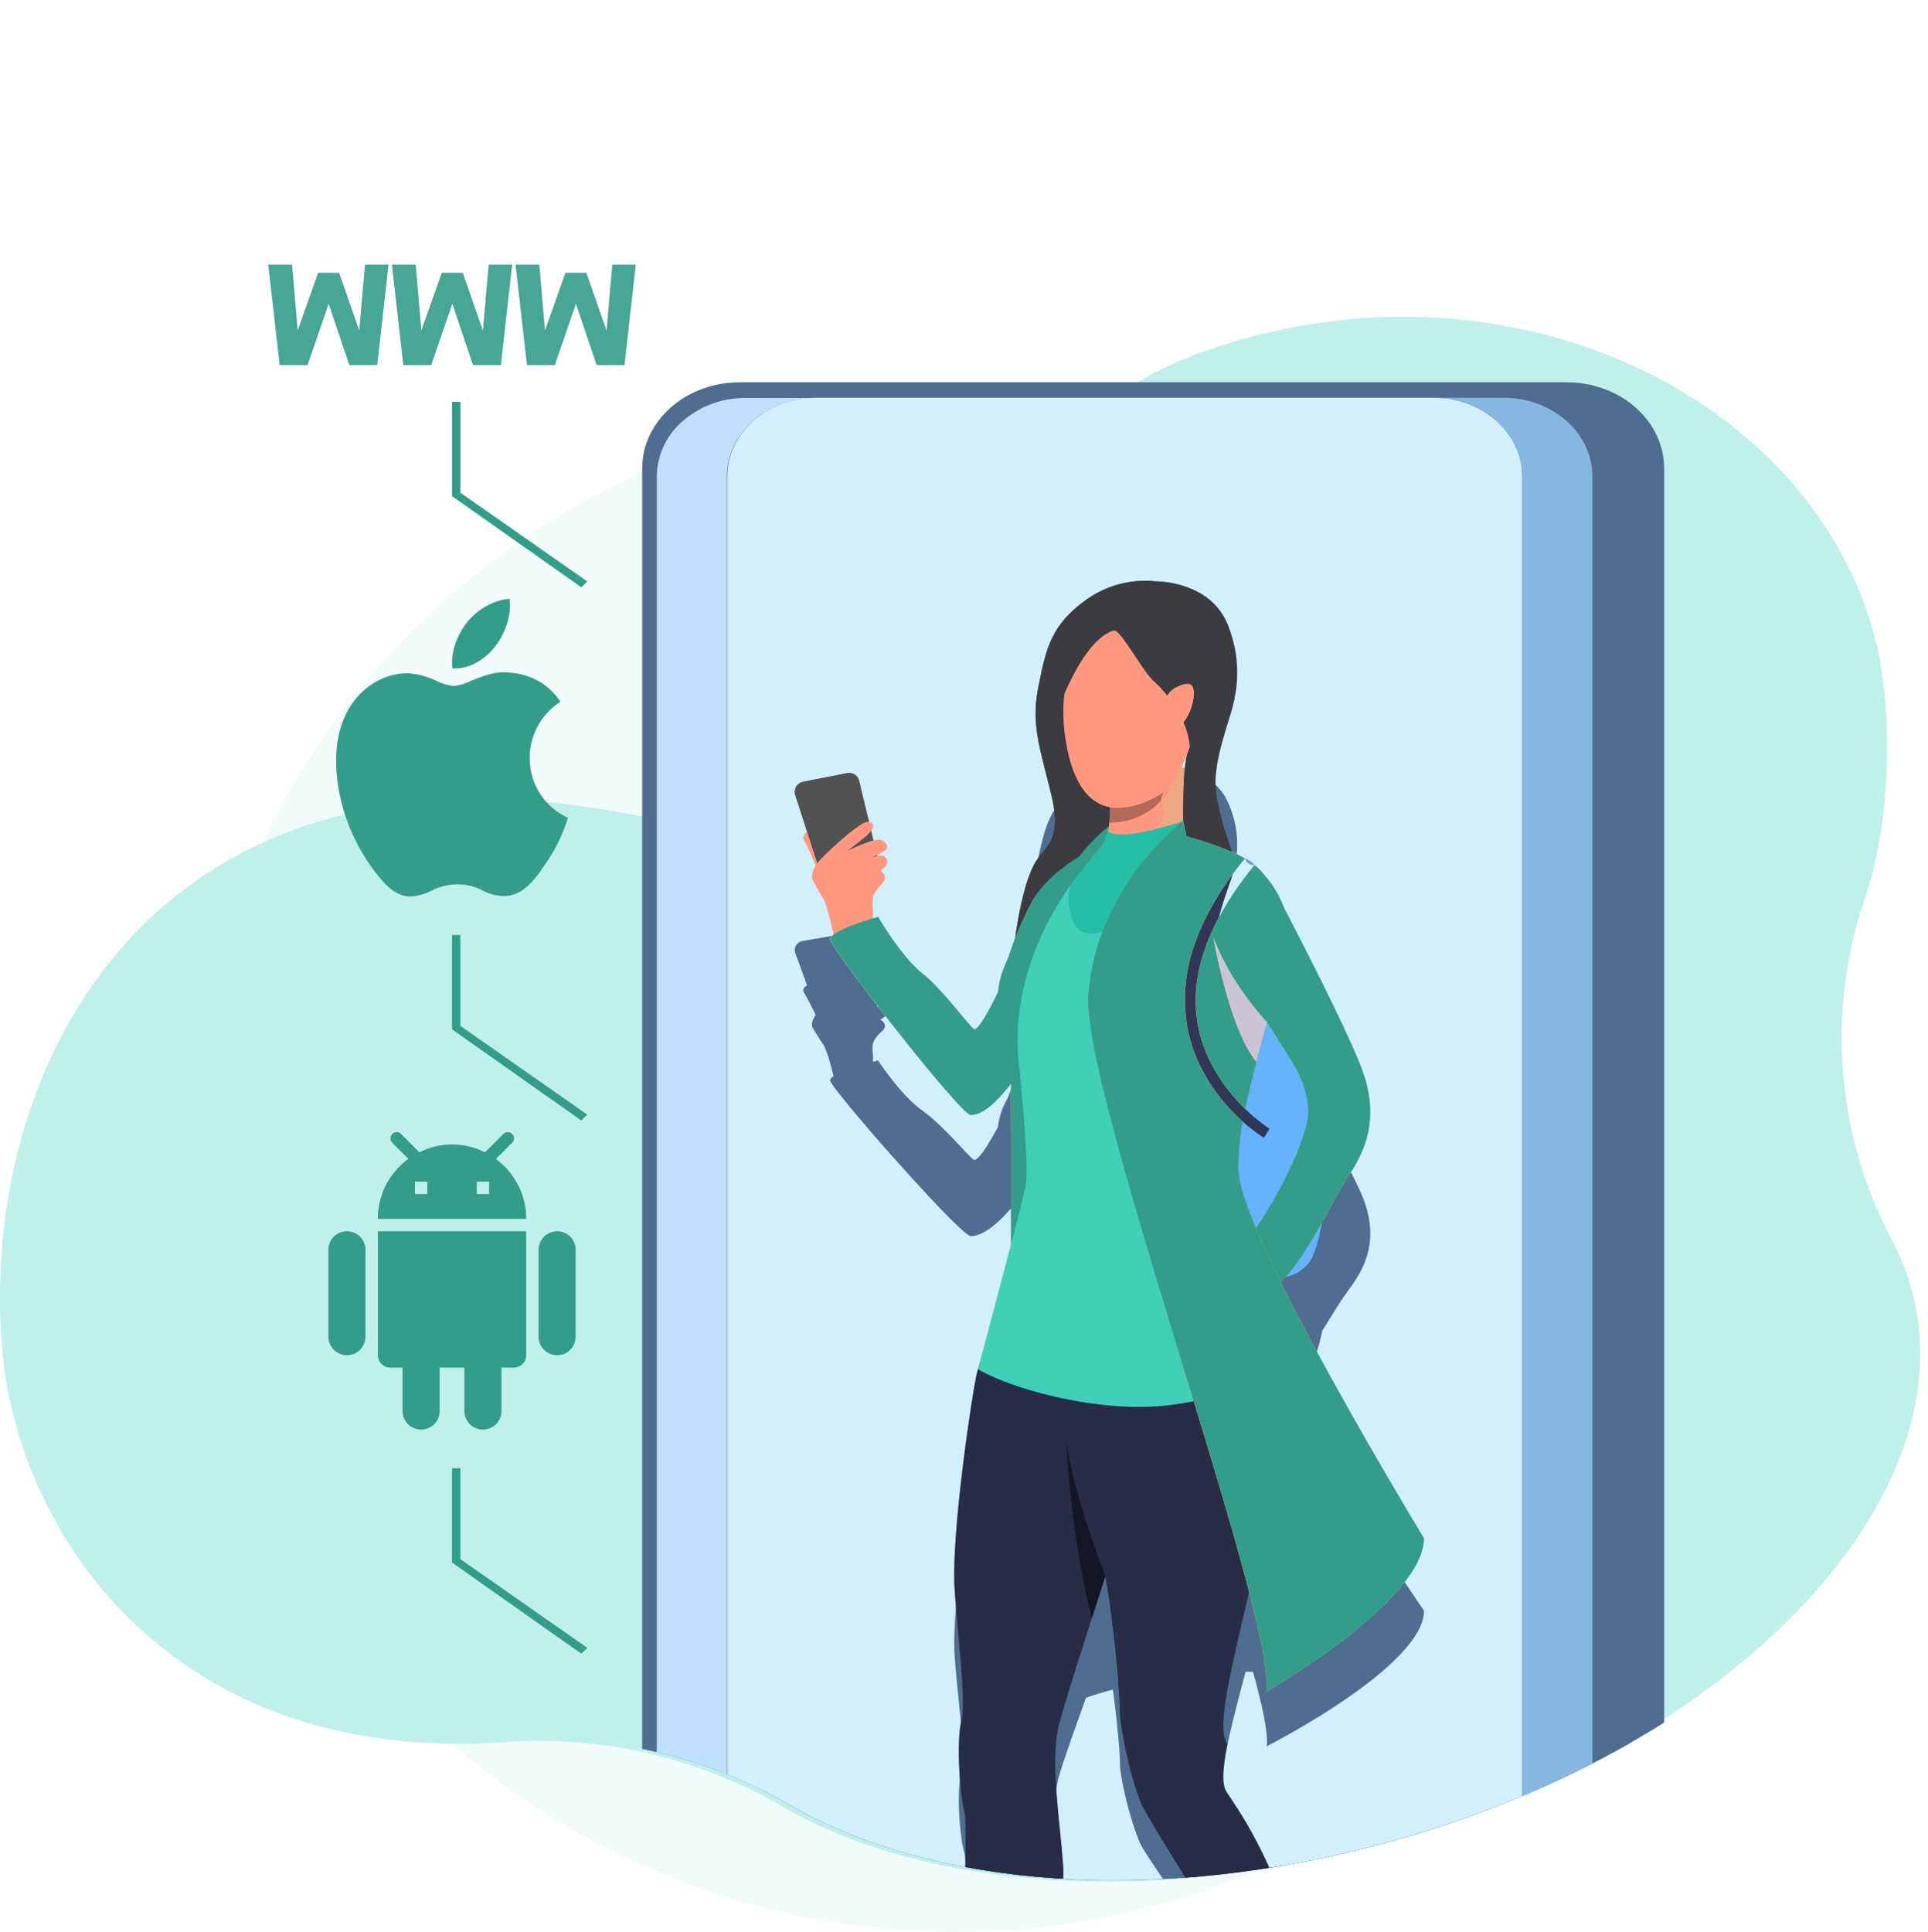 <svg xmlns="http://www.w3.org/2000/svg" xmlns:xlink="http://www.w3.org/1999/xlink" width="499.025" height="500" viewBox="0 0 499.025 500">
  <defs>
    <clipPath id="clip-path">
      <path id="Fill_5" data-name="Fill 5" d="M482.935,231.835c6.53-19.127,7.554-48.673,2.162-68.28-17.316-62.99-25.539-150.95-102.765-122.91-49.115,17.835-110.287,8.09-133.154-24.335-10.1-14.319-47.612-10.133-64.266-13.665C155.3-3.636,117.732.609,95.135,22.538c-12.157,11.8-26.427,24.187-36.022,41.4C9.542,152.888-3.565,301.764.777,349.524c4.357,47.92,44.552,107.19,130.412,100.965a124.921,124.921,0,0,1,71.5,16.752c36.535,21.127,94.607,26.079,154.931,9.5C448.358,451.8,509.826,387.6,494.907,333.334a62.317,62.317,0,0,0-5.088-12.771A111.771,111.771,0,0,1,482.935,231.835Z" transform="translate(0.887)" fill="none"/>
    </clipPath>
    <clipPath id="clip-path-2">
      <path id="Clip_111" data-name="Clip 111" d="M-264.524,25.085V48.649H0V25.085A25.119,25.119,0,0,0-25.148,0H-239.376a25.111,25.111,0,0,0-25.148,25.085" transform="translate(0.258 -0.639) rotate(-180)" fill="none"/>
    </clipPath>
    <clipPath id="clip-path-3">
      <path id="Clip_190" data-name="Clip 190" d="M-45.92,14.551c.414,3.936,7.889,4.512,11,5.034s10.874,7.7,14.294,9.249c1.822.826,3.356,3.044,4.967,8.929H-.118C.449,26.411-1.208,0-1.208,0S-18.526,3.412-31.092,6.253C-45.9,9.6-46.334,10.618-45.92,14.551" transform="translate(0.004 -0.001) rotate(-180)" fill="none"/>
    </clipPath>
  </defs>
  <g id="img-nona-sessao" transform="translate(500) rotate(180)">
    <path id="Fill_5-2" data-name="Fill 5" d="M489.681,238.918A111.77,111.77,0,0,1,482.8,150.19c6.53-19.127,7.554-48.673,2.162-68.28-17.316-62.99-97.407-100.52-174.633-72.48-70.8,25.711-88.139,131.781-142.506,120.25C39.95,102.561-6.106,193.692.639,267.879,5,315.8,45.191,375.068,131.051,368.843a124.921,124.921,0,0,1,71.5,16.752c36.535,21.127,94.607,26.079,154.931,9.5,90.74-24.939,152.208-89.146,137.289-143.407a62.315,62.315,0,0,0-5.088-12.771" transform="translate(500 -82) rotate(-180)" fill="#bff0ea"/>
    <path id="Fill_4" data-name="Fill 4" d="M-198.5,395C-88.872,395,0,306.575,0,197.5S-88.872,0-198.5,0-397,88.424-397,197.5-308.13,395-198.5,395Z" transform="translate(54 -105) rotate(-180)" fill="#bff0ea" opacity="0.22"/>
    <g id="Group_29" data-name="Group 29" transform="translate(499) rotate(-180)">
      <path id="Fill_5-3" data-name="Fill 5" d="M482.935,231.835c6.53-19.127,7.554-48.673,2.162-68.28-17.316-62.99-25.539-150.95-102.765-122.91-49.115,17.835-110.287,8.09-133.154-24.335-10.1-14.319-47.612-10.133-64.266-13.665C155.3-3.636,117.732.609,95.135,22.538c-12.157,11.8-26.427,24.187-36.022,41.4C9.542,152.888-3.565,301.764.777,349.524c4.357,47.92,44.552,107.19,130.412,100.965a124.921,124.921,0,0,1,71.5,16.752c36.535,21.127,94.607,26.079,154.931,9.5C448.358,451.8,509.826,387.6,494.907,333.334a62.317,62.317,0,0,0-5.088-12.771A111.771,111.771,0,0,1,482.935,231.835Z" transform="translate(0.887)" fill="none"/>
      <g id="Group_29-2" data-name="Group 29" clip-path="url(#clip-path)">
        <g id="Group_39" data-name="Group 39" transform="translate(430 69) rotate(180)">
          <g id="_18951" data-name="18951" transform="translate(0 -29)">
            <g id="Group_112" data-name="Group 112" transform="translate(0 -467.308)">
              <path id="Clip_111-2" data-name="Clip 111" d="M-264.524,25.085V48.649H0V25.085A25.119,25.119,0,0,0-25.148,0H-239.376a25.111,25.111,0,0,0-25.148,25.085" transform="translate(0.258 -0.639) rotate(-180)" fill="none"/>
            </g>
            <path id="Fill_113" data-name="Fill 113" d="M-23.032,459H-200.853c-12.719,0-23.029-9.109-23.029-20.343V20.345C-223.882,9.109-213.572,0-200.853,0H-23.032C-10.31,0,0,9.109,0,20.345V438.657C0,449.891-10.31,459-23.032,459" transform="translate(9.242 -4.967) rotate(-180)" fill="#587aa3"/>
            <path id="Fill_114" data-name="Fill 114" d="M-25.242,467h-214.04c-13.939,0-25.242-9.99-25.242-22.313V22.31c0-12.323,11.3-22.31,25.242-22.31h214.04C-11.3,0,0,9.987,0,22.31V444.687C0,457.01-11.3,467-25.242,467" transform="translate(0.263 -0.946) rotate(-180)" fill="#4f6d91"/>
            <path id="Fill_115" data-name="Fill 115" d="M-110.434,459.056H-.921c.147,0,.306,0,.487,0h-110Zm-67.993,0h51.914l-33.754,0c-12.688,0-23.01-9.122-23.01-20.334V20.4c0-11.217,10.322-20.343,23.01-20.343H-.434l-.113,0-.247,0H-178.427a24.456,24.456,0,0,0-16.268,5.959A19.1,19.1,0,0,0-201.433,20.4V438.711a19.1,19.1,0,0,0,6.739,14.384A24.457,24.457,0,0,0-178.427,459.054Z" transform="translate(59.566 -4.946) rotate(-180)" fill="#bee0fd"/>
            <path id="Fill_116" data-name="Fill 116" d="M-2.9,8.874S-5.13,3.461-5.95,2.224s1.743-3.913,3.351-.7S0,6.8,0,6.8L-2.9,8.874" transform="translate(216.97 -117.155) rotate(-180)" fill="#eea886"/>
            <path id="Fill_117" data-name="Fill 117" d="M-14.824,29.083-22.367,5.759a2.7,2.7,0,0,1,2.053-3.475L-8.962.051a2.706,2.706,0,0,1,3.153,2.02L-.075,26.018a2.7,2.7,0,0,1-2.18,3.287L-11.8,30.915a2.7,2.7,0,0,1-3.023-1.833" transform="translate(202.805 -102.036) rotate(-180)" fill="#525252"/>
            <path id="Fill_118" data-name="Fill 118" d="M-19.376,14.867s-.955-2.02,2.36-5.4C-12.61,4.975-6.433-.214-4.972.007c2.1.319,1.692,1.98-1.275,4.324s-3.948,3.1-3.948,3.1S-3.829,4.392-2.056,4.64.467,6.678-.506,7.37A29.58,29.58,0,0,1-3.964,9.18s2.838-.918,3.529.1c.513.755,1.049,1.906-1.418,3.366,0,0,2.533,1.333.3,3.592s-2.518,3.64-2.172,6.587-1.53,7.6-1.53,7.6l-8.6-.958s-1.578-7.7-2.7-9.495-2.828-5.1-2.828-5.1" transform="translate(201.334 -114.69) rotate(-180)" fill="#eea886"/>
            <path id="Fill_119" data-name="Fill 119" d="M-24.584,54.335c-3.933,5.883-9.086,12.1-13.237,12.044C-40.5,66.344-74.207,23.068-74.195,20.9c.018-2.454,12.406-5.837,12.406-5.837S-55.876,25.283-50.446,29.6-38.4,43.111-37.036,44.062s6.3-9.621,6.3-9.621c1.629-5.095,3.638-14.11,8.387-22.464S-6.952,0-6.952,0C13.8,9.3-18.525,44.1-18.525,44.1s-4.18,7.543-6.06,10.23" transform="translate(141.924 -124.215) rotate(-180)" fill="#ffca55"/>
            <path id="Fill_120" data-name="Fill 120" d="M-19.01,0s.213,64.894,0,79.861S0,43.9,0,43.9-10.252,12.148-19.01,0" transform="translate(150.385 -162.682) rotate(-180)" fill="#ffca55"/>
            <path id="Fill_121" data-name="Fill 121" d="M-14.457,6.473s-2.462,6.539-5.884,8.093-11.184,8.734-14.3,9.251-10.587,1.1-11,5.039.389,7.508,15.443,5.437S-.933,25.282-.933,25.282,2.106,10.069-2.785,2.557-14.457,6.473-14.457,6.473" transform="translate(169.509 -453.548) rotate(-180)" fill="#ffca55"/>
            <path id="Fill_122" data-name="Fill 122" d="M-13.57,9.383-10.75,0H0V10s-16.268,6.1-13.57-.618" transform="translate(170.396 -450.638) rotate(-180)" fill="#eea886"/>
            <path id="Fill_123" data-name="Fill 123" d="M0,0-18.621,29.275c.02-.074.617-2.2,1.626-8.362.193-1.171.4-2.486.62-3.959a10.454,10.454,0,0,1,.279-1.3C-12.269,6.861-.445.226-.013.005L0,0" transform="translate(149.028 -122.23) rotate(-180)" fill="#eddad3"/>
            <path id="Fill_124" data-name="Fill 124" d="M-16.042,15.547s-.516,1.067-.94,5.361l3.5-5.275S-7.226,6.689-5.087,4.365A35.613,35.613,0,0,1,0,0S-12.3,5.9-16.042,15.547" transform="translate(149.041 -122.235) rotate(-180)" fill="#ffca55"/>
            <path id="Fill_125" data-name="Fill 125" d="M-1.251,1.462c-.025-.233-.038-.368-.038-.39l.018.109.02.281" transform="translate(165.679 -179.003) rotate(-180)" fill="#2f4563"/>
            <path id="Fill_126" data-name="Fill 126" d="M-22.171.1S-7.537-.386-2.867,11.58s1.143,21.141-.185,25.5C-6.533,48.459-6.82,52.59-5.136,59.459c1.491,6.091,2.866,9.234,4.589,14.926s-1.151,5.059-1.4,5.475-56,12.4-56,12.4,1.771-14.237,5.46-19.844C-49.774,68.3-45.716,66.9-48.773,54.7s-5-17.861-3.283-26.71c1.984-10.253,3.234-16.657,12.9-23.379A26.028,26.028,0,0,1-22.171.1" transform="translate(110.253 -52.329) rotate(-180)" fill="#3b3b40"/>
            <path id="Fill_127" data-name="Fill 127" d="M-29.128,65.826a78.732,78.732,0,0,0,6.118,26.309s11.959,4.93,17.732-2.547C-3,86.646-1.019,76.753-.183,64.131,1.112,44.7-4.63,16.931-11.914,0c0,0-19.244,29.561-17.214,65.826" transform="translate(86.823 -139.133) rotate(-180)" fill="#323657"/>
            <path id="Fill_128" data-name="Fill 128" d="M-28.944,1.7A78.732,78.732,0,0,0-22.826,28s11.959,4.93,17.732-2.547C-2.818,22.515-.836,12.622,0,0L-28.944,1.7" transform="translate(87.006 -203.264) rotate(-180)" fill="#323657"/>
            <path id="Fill_129" data-name="Fill 129" d="M-.128,0S-16.44,11.725-21.874,39.7c0,0,15.308-29.911,20.3-35.241,0,0,2.109-2,1.448-4.456" transform="translate(143.869 -115.828) rotate(-180)" fill="#ffca55"/>
            <path id="Fill_131" data-name="Fill 131" d="M-23.841,26.95H-5.535C-.995,19.668.542,18.408-.164,15.863-.972,12.908-7.029,1.57-6.889.189s-8.423,5.14-8.423,5.14-1.054,6.783-2.734,8.838c-1.369,1.7-3.26,8.651-5.8,12.782" transform="translate(74.299 -437.012) rotate(-180)" fill="#fff5e0"/>
            <path id="Fill_132" data-name="Fill 132" d="M-11.045,8.1a17.68,17.68,0,0,1,2.609,4.877c.455,1.8,4.4,2.512,7.571-1.394A6.269,6.269,0,0,0-.014,7.834C-.148,5.505-2.818,0-2.818,0l-8.227,8.1" transform="translate(81.174 -429.37) rotate(-180)" fill="#eea886"/>
            <path id="Fill_133" data-name="Fill 133" d="M-4.408,50.109c-.564,2.707-4.154,14.029-8.179,26.608v0c-1.153,3.607-2.343,7.317-3.506,10.955-2.536,7.936-4.947,15.537-6.6,21.012-.9,2.978-1.58,5.328-1.928,6.757-2.317,9.454.285,24.284,1.128,36.678s-12.551,73.37-12.551,73.37c-3.158,1.47-17.173-2.421-17.173-2.421,2.317-4.41,5.43-80.319,4.167-85.15s-2.106-18.275-.841-23.529a20.608,20.608,0,0,0,.414-4.215c.107-6.628-1.263-17.59-2.1-29.607-1.057-15.124,4.84-52.728,5.684-56.091.074-.312.2-.74.353-1.275,1.552-5.275,6.547-20.249,6.547-20.249,10.13-3,17.76-3.548,23.451-2.393A17.423,17.423,0,0,1-1.783,12.336C3.166,26.01-3.681,46.6-4.408,50.109" transform="translate(132.311 -233.148) rotate(-180)" fill="#292c47"/>
            <path id="Fill_134" data-name="Fill 134" d="M0,212.857l-13.829,5.857c-1.743-8.4-40.365-66.769-42.905-73.281s-5.252-19.116-5.252-23.739c0-.824-.061-2.218-.178-4.022-.447-7.008-1.735-20.216-3.58-30.5-.343-1.919-.7-3.733-1.087-5.389-2.038-8.869-2.393-39.167-2.416-56.988-.01-7.931.043-13.388.043-13.388s.175-.139.508-.388c3.842-2.9,28.472-20.573,37.059-4.053A49.428,49.428,0,0,1-26.988,20.9c2.754,14.972,4.8,34.139,2.581,49.5-1.9,13.145-6.024,28.015-8.829,41.552-1.53,7.386-2.886,15.37-1.166,18.351,4.843,8.4,9.581,15.517,19.373,45.169C-11.842,185.118,0,212.857,0,212.857" transform="translate(79.153 -222.695) rotate(-180)" fill="#292c47"/>
            <path id="Fill_135" data-name="Fill 135" d="M-14.65,86.273C-12.4,95.236-.971,140-1.253,142.663c-.1,1-12.645,3.092-24.165,5.112-19.165,3.361-43.907-3.8-52.357-8.9l0-.01c.178-.659,11.5-42.835,12.338-47.7.844-4.9-1.019-23.278-1.443-28.459a38.926,38.926,0,0,0-1.944-7.629v0c-1.634-5.013-3.671-10.63-3.557-13.9a19.574,19.574,0,0,1,1.7-7.15v0a59.175,59.175,0,0,1,4.723-8.359c1.128-1.754,2.317-3.538,3.5-5.275,3.862-5.652,7.719-10.782,9.614-12.551a30.912,30.912,0,0,1,3.867-3.082l.01-.005a20.658,20.658,0,0,1,3.582-1.947h0c.262-.1.4-.15.4-.15L-28.266,0s1.784.641,4.3,1.493C-20.885,2.542-16.7,3.906-13.352,4.78l.01,0c.513.137,1.009.261,1.479.37A16.6,16.6,0,0,1-6,9.6c2.874,3.232,5.912,8.529,6,19.291.074,9.487-10.857,32.167-12.544,39.17S-16.9,77.308-14.65,86.273" transform="translate(100.073 -117.478) rotate(-180)" fill="#eb4747"/>
            <path id="Fill_136" data-name="Fill 136" d="M-1.3,23.321S-1.778,3.584-.091.408-20.5,13.621-20.5,13.621s.079.776.109,1.333l.013.284a21.163,21.163,0,0,1-.14,3.7c-.02.19-.043.406-.069.641a23.916,23.916,0,0,1-2.061,7.634c-2.429,5.069,21.34-3.9,21.34-3.9" transform="translate(123.387 -95.972) rotate(-180)" fill="#eea886"/>
            <path id="Fill_137" data-name="Fill 137" d="M-25.631,2.715S-36.838,19.9-33.042,21.4-8.725,19.4,0,3.078c0,0-13.047-6.676-25.631-.362" transform="translate(119.413 -117.419) rotate(-180)" fill="#eea886"/>
            <path id="Fill_138" data-name="Fill 138" d="M-18.715,28.39S-4.439,23.326,0,22.984c0,0-3.326-25.351-18.065-22.8s-.65,28.21-.65,28.21" transform="translate(99.832 -121.781) rotate(-180)" fill="#eddad3"/>
            <path id="Fill_139" data-name="Fill 139" d="M-29.442,2.426S-28.581,5.685-10.023,0l.874,4.2S-6.7,4.567,0,7.3c0,0-33.462,31.455-38.515,18.614S-30.72,5.672-30.72,5.672l1.278-3.247" transform="translate(114.726 -114.611) rotate(-180)" fill="#eb4747"/>
            <path id="Fill_140" data-name="Fill 140" d="M0,0-25.3,31.219a59.175,59.175,0,0,1,4.723-8.359c1.128-1.754,2.317-3.538,3.5-5.275C-13.214,11.933-9.358,6.8-7.462,5.034A30.912,30.912,0,0,1-3.6,1.952l.01-.005A20.658,20.658,0,0,1,0,0H0" transform="translate(145.446 -120.283) rotate(-180)" fill="#eb4747"/>
            <path id="Fill_141" data-name="Fill 141" d="M-21.523,59.792c-1.636-5.013-6.014-16.536-5.7-21.42a21.756,21.756,0,0,1,1.918-7.15v0a61.41,61.41,0,0,1,4.723-8.641c1.128-1.751,3.163-4.712,4.35-6.448,3.862-5.652,6.873-9.383,8.766-11.15a31.94,31.94,0,0,1,3.88-3.173A17.028,17.028,0,0,1,0,0H0S-26.657,24.005-21.523,59.792" transform="translate(145.446 -120.283) rotate(-180)" fill="#ffca55"/>
            <path id="Fill_142" data-name="Fill 142" d="M-8.419,0s-1.824,2.816-2.955,3.374S-13.8,6.57-13.8,6.57l7.228,5.292S-3.927,5.629-.616,3.675-8.419,0-8.419,0" transform="translate(101.167 -226.932) rotate(-180)" fill="#eea886"/>
            <path id="Fill_143" data-name="Fill 143" d="M-22.315,12.678S-28.227-4.274-40.492,1.026c-11.792,5.095,4.1,25.78,5.524,28.317s14.749,22.928,16.091,25.678c4.246,8.691,2.82,13,1.38,17.169-4.84,13.978-14.3,27.052-16.6,29.305s7.1,10.351,10.816,7.809c4.949-3.384,13.817-21,16.251-25,2.978-4.9,10.5-13.733,5.17-29.069C-5.45,44.908-22.315,12.678-22.315,12.678" transform="translate(76.328 -124.276) rotate(-180)" fill="#ffca55"/>
            <path id="Fill_144" data-name="Fill 144" d="M-15.524,0,0,12.43S-12.175,30.687-18.014,23.014-15.524,0-15.524,0" transform="translate(101.326 -228.316) rotate(-180)" fill="#dbcac3"/>
            <path id="Fill_145" data-name="Fill 145" d="M-86.743,43.775l0,.005C-84.187,16.493-62.322,0-62.322,0l.844,4.055c22.5,6.342,23.029,11.327,24.074,26.36.4,5.771-1.214,13.469-3.3,21.75-.846,3.361-1.776,6.821-2.673,10.285C-46.038,72.7-48.465,83.009-47.99,91.081-46.955,108.611,0,185.742,0,185.742c0,16.3-40.69,39.634-40.69,39.634,1.9-21.491-49.715-159.954-46.053-181.6" transform="translate(62.427 -114.35) rotate(-180)" fill="#ffca55"/>
            <path id="Fill_146" data-name="Fill 146" d="M-2.673,32.212v0C-9.683,24.005-13.809,0-13.809,0-9.634,11.72,0,21.927,0,21.927H0c-.846,3.361-1.776,6.821-2.673,10.285" transform="translate(103.135 -144.588) rotate(-180)" fill="#b38761"/>
            <path id="Fill_147" data-name="Fill 147" d="M0,34.95v0c-1.153,3.607-2.343,7.317-3.506,10.955C-9.139,24.2-10.117,0-10.117,0-8.407,13.494,0,34.95,0,34.95" transform="translate(144.897 -274.915) rotate(-180)" fill="#151624"/>
            <path id="Fill_148" data-name="Fill 148" d="M-1.458,72.3h0l.844-1.374-.118.192L0,69.93l-.611.994L0,69.93a44.594,44.594,0,0,1-8.3-7.169c-3.88-4.217-8.824-11.144-10.342-20.2C-20.765,29.946-15.8,16.2-3.883,1.7L-6.369,0c-6.1,7.419-10.458,14.836-12.968,22.047A42.1,42.1,0,0,0-21.39,43.055a39.648,39.648,0,0,0,4.357,12.437,46.544,46.544,0,0,0,6.542,9.074A46.2,46.2,0,0,0-1.459,72.3Z" transform="translate(102.403 -124.177) rotate(-180)" fill="#323657"/>
            <path id="Fill_149" data-name="Fill 149" d="M-.027,2.116A5.245,5.245,0,0,0-2.514.418a2.375,2.375,0,0,0,2.487,1.7" transform="translate(106.259 -123.758) rotate(-180)" fill="#323657"/>
            <path id="Fill_150" data-name="Fill 150" d="M-24.448,2.7S-40.589,13.21-35.343,38.625s24.3,11.436,26.375,10S-.5,31.277-.25,24.339C-.016,17.808,3.4-8.38-24.448,2.7" transform="translate(119.384 -57.392) rotate(-180)" fill="#eea987"/>
            <path id="Fill_151" data-name="Fill 151" d="M-24.776,10.169c1.685-.5,7.366,10.458,10.422,13.16s8.682,9.49,9.233,16.924S1.719,24.008-.456,15.218-5.537-6.456-25.207,3.764-39.794,32.255-39.794,32.255s6.512-19.582,15.018-22.087" transform="translate(117.947 -55.025) rotate(-180)" fill="#3b3b40"/>
            <path id="Fill_152" data-name="Fill 152" d="M-7.074,3.489C-6.554.48.1-2.062,0,2.455s-3.768,9.733-5.846,9.4-1.71-5.6-1.227-8.369" transform="translate(122.017 -79.244) rotate(-180)" fill="#eea987"/>
            <path id="Fill_153" data-name="Fill 153" d="M-15.549,8.9h.033C-3.831,8.757,0,0,0,0-8.1,6.093-14.574,5.082-15.422,4.912l.013.284a21.163,21.163,0,0,1-.14,3.7" transform="translate(128.352 -106.013) rotate(-180)" fill="#a87860"/>
            <path id="Fill_154" data-name="Fill 154" d="M-40.72,459h17.689C-10.318,459,0,449.9,0,438.666V20.343C0,9.1-10.318,0-23.032,0H-40.847c12.554.168,22.668,9.21,22.668,20.341V438.661c0,11.091-10.046,20.107-22.541,20.339" transform="translate(18.846 -4.946) rotate(-180)" fill="#85b7e1"/>
            <path id="Fill_155" data-name="Fill 155" d="M-182.672,459h33.792a22.93,22.93,0,0,0,1.89-3.38c.015-.036.033-.072.048-.11l.948-2.787c-1.517-.334-2.51-.579-2.51-.579,2.317-3.9,5.43-71.114,4.167-75.392s-2.106-16.18-.841-20.832a16.236,16.236,0,0,0,.414-3.732c.107-5.868-1.263-15.574-2.1-26.214-1.057-13.391,4.84-46.685,5.684-49.663.074-.276.2-.655.353-1.129l0-.009c.117-.379,4.947-16.3,8.539-28.579.015-11.367-.01-25.691-.038-36.781-3.361,3.878-7.145,7.148-10.343,7.148h-.058c-2.678-.031-36.386-38.348-36.373-40.269,0-.352.328-.725.874-1.1-.3-1.248-1.649-6.746-2.637-8.153-1.12-1.591-2.828-4.517-2.828-4.517s-.61-1.14.836-3.126a62.361,62.361,0,0,0-3.046-5.886c-.422-.566.051-1.468.831-1.82l-3.082-8.436a2.388,2.388,0,0,1,2.053-3.077l11.352-1.977a3.2,3.2,0,0,1,.526-.045,2.659,2.659,0,0,1,2.627,1.833l2.546,9.414c1.222.242,1.408.965.544,2.011l.6,2.228a6.164,6.164,0,0,1,1.3-.189,1.828,1.828,0,0,1,.229.013c1.771.22,2.523,1.8,1.55,2.417a18.949,18.949,0,0,1-2.185,1.07l.069.258a6.758,6.758,0,0,1,.854-.063,1.671,1.671,0,0,1,1.334.426c.5.658,1.034,1.654-1.3,2.917l.041.148c.521.305,2.025,1.409.145,3.095-2.228,2-2.518,3.223-2.172,5.833a7.019,7.019,0,0,1-.056,1.917c.859-.229,1.4-.359,1.4-.359s5.912,9.051,11.342,12.87,12.048,11.966,13.41,12.807a.349.349,0,0,0,.2.054c1.583,0,6.1-8.573,6.1-8.573a17.558,17.558,0,0,1,1.918-6.331v0q.3-.609.638-1.243c.554-1.555,1.184-3.2,1.916-4.888.051-.357,1.822-12.67,5.458-17.56,2.708-3.647,6.766-4.883,3.709-15.689s-5-15.814-3.283-23.649c1.984-9.078,3.234-14.748,12.9-20.7a28.558,28.558,0,0,1,14.779-4.08c.772,0,1.512.034,2.208.092,0,0,.084,0,.241,0,1.918,0,14.746.37,19.063,10.164,4.67,10.595,1.143,18.718-.185,22.574-3.481,10.078-3.768,13.736-2.083,19.818a97.815,97.815,0,0,0,3.224,9.437c.084.031.163.063.244.1.313.114.617.24.912.379.808.348,1.552.7,2.241,1.059a5.268,5.268,0,0,1,2.48,1.5,13.968,13.968,0,0,1,2.625,2.356,23.865,23.865,0,0,1,5.021,7.455S-44.753,198-41.163,207.15c5.33,13.579-2.193,21.4-5.17,25.738-.978,1.425-3,4.8-5.384,8.516-.935,4.562-2.1,7.877-3.359,9.315a10.678,10.678,0,0,1-6.293,3.391,8.65,8.65,0,0,1-1.214.911C-48.424,280.427-25.4,313.91-25.4,313.91c0,14.432-40.69,35.092-40.69,35.092.343-3.445-1.07-10.292-3.588-19.3q-.949.024-1.918.058c-1.316,4.991-2.645,9.966-3.765,14.751-1.53,6.539-2.886,13.608-1.166,16.248,4.843,7.442,9.581,13.739,19.373,39.993,3.186,8.537,15.028,33.1,15.028,33.1l-2.139.8a4.682,4.682,0,0,1,.1.577.178.178,0,0,1,.005.083v0c.005.056.008.112.01.166.287,1.78,5.938,11.187,6.715,13.709.706,2.253-.831,3.368-5.371,9.816H-61.115c2.536-3.658,4.426-9.816,5.8-11.317,1.664-1.8,2.716-7.724,2.734-7.823a8.466,8.466,0,0,0-.826-1.782l-2.546.954c-1.743-7.437-40.365-59.117-42.905-64.882s-5.252-16.925-5.252-21.019c0-.729-.061-1.964-.178-3.561-.267-3.7-.831-9.345-1.636-15.231-2.363.622-4.688,1.32-6.954,2.105-1.967,5.471-3.776,10.55-5.1,14.425-.9,2.637-1.58,4.717-1.928,5.983-2.317,8.371.285,21.5,1.128,32.475s-12.551,64.961-12.551,64.961a5.893,5.893,0,0,1-2.04.292v1.474a20.748,20.748,0,0,1,.617,2.947H-22.541C-10.046,458.769,0,449.752,0,438.661V20.341C0,9.21-10.115.168-22.668,0h-160c-12.727,0-23.034,9.1-23.034,20.343V438.666c0,11.23,10.308,20.334,23.034,20.334" transform="translate(37.025 -4.946) rotate(-180)" fill="#d2effe"/>
            <path id="Fill_156" data-name="Fill 156" d="M-.409,8.7c.122-.19.257-.385.409-.585L-2.625,0a1.581,1.581,0,0,0-.831,2.056c.813,1.222,3,6.529,3.046,6.648" transform="translate(219.465 -117.323) rotate(-180)" fill="#f3d4de"/>
            <path id="Fill_157" data-name="Fill 157" d="M-15.51,23.4h0a13.542,13.542,0,0,1,1.114-1.283c4.486-4.572,10.357-9.466,11.947-9.466a.5.5,0,0,1,.1.007c.093.014.181.031.238.043L-4.658,2.071A2.69,2.69,0,0,0-7.285,0,2.918,2.918,0,0,0-7.81.05L-19.162,2.283a2.714,2.714,0,0,0-1.812,1.285,2.693,2.693,0,0,0-.241,2.19Zm14.187-1.576A9.5,9.5,0,0,1,0,21.524l-.068-.292c-.386.189-.8.386-1.24.585l-.016.007Zm-6.242-1.744a48.554,48.554,0,0,1,6.6-2.592l-.6-2.517a10.9,10.9,0,0,1-2.057,2.011c-2.794,2.207-3.832,3.012-3.941,3.1Z" transform="translate(203.956 -102.037) rotate(-180)" fill="#87a9d0"/>
            <path id="Fill_158" data-name="Fill 158" d="M-13.911,29.178c2.119-1.663,7.554-3.417,10.132-4.187a8.942,8.942,0,0,0,.056-2.165c-.346-2.948-.056-4.324,2.172-6.587,1.88-1.9.376-3.151-.145-3.5-.1-.063-.158-.1-.158-.1.041-.023.079-.048.117-.071,2.335-1.427,1.8-2.552,1.3-3.3A1.556,1.556,0,0,0-1.768,8.8a6,6,0,0,0-.854.071,9.331,9.331,0,0,0-1.342.309s.572-.256,1.273-.6A18.149,18.149,0,0,0-.506,7.371c.973-.692.221-2.481-1.55-2.73a1.623,1.623,0,0,0-.229-.015,5.506,5.506,0,0,0-1.3.213,48.38,48.38,0,0,0-6.608,2.6s.981-.758,3.948-3.1A10.921,10.921,0,0,0-4.19,2.322c.864-1.181.678-2-.544-2.271C-4.81.035-4.888.02-4.972.008A.574.574,0,0,0-5.069,0C-6.687,0-12.7,5.067-17.015,9.467a13.318,13.318,0,0,0-1.115,1.285c-.152.2-.287.4-.409.585-1.446,2.243-.836,3.531-.836,3.531s1.707,3.305,2.828,5.1c.988,1.589,2.337,7.8,2.637,9.208" transform="translate(201.334 -114.689) rotate(-180)" fill="#f3d4de"/>
            <path id="Fill_159" data-name="Fill 159" d="M-12.808,51.318h.059c2.752,0,6.232-2.716,10.344-8.072l0-1.159c-.007-3.06-.014-5.879-.021-8.351-1.52-4.577-3.515-11.045-3.3-14.356-.045.1-4.525,9.682-6.1,9.682a.324.324,0,0,1-.2-.061,32.091,32.091,0,0,1-3.185-3.586c-2.684-3.229-6.739-8.109-10.225-10.879C-30.8,10.272-36.716.1-36.775,0h0l-.045.012c-.427.119-.883.252-1.355.394-2.328.7-7.977,2.5-10.133,4.187-.577.45-.871.869-.874,1.245C-49.188,6.947-40.452,18.678-32,29.378-24.021,39.488-14.2,51.3-12.808,51.318Zm9.643-40.509A61.774,61.774,0,0,1,0,5.041l-1.257.272a.045.045,0,0,1,0-.01c-.658,1.711-1.282,3.512-1.911,5.506Z" transform="translate(166.938 -139.275) rotate(-180)" fill="#ffe5d1"/>
            <path id="Fill_160" data-name="Fill 160" d="M-4.015,51.052c1.931-7.457,3.506-13.72,3.8-15.421.844-4.9-1.019-23.278-1.443-28.459l.02.281c-.025-.233-.038-.368-.038-.39l.018.109a12.09,12.09,0,0,0-.178-1.29c.051.393.1.786.16,1.181C-2.249,5.315-3.154,2.775-4.076,0c.008,2.78.015,6,.023,9.51.028,12.526.053,28.7.038,41.542" transform="translate(165.291 -173.011) rotate(-180)" fill="#ffe5d1"/>
            <path id="Fill_161" data-name="Fill 161" d="M-16.126,3.817H0A26.1,26.1,0,0,0-.617.489V.494S-7.383,3.029-11.464,3.029c-2.208,0-3.631-.74-2.772-3.029a27.073,27.073,0,0,1-1.89,3.817" transform="translate(169.778 -460.145) rotate(-180)" fill="#ffe5d1"/>
            <path id="Fill_162" data-name="Fill 162" d="M-10.846,6.3C-6.766,6.3,0,3.766,0,3.766V2.1c-.061,0-.124,0-.191,0C-3.628,2.1-9.347.814-12.622,0l-.948,3.148c-.015.043-.033.084-.048.124-.859,2.289.564,3.029,2.772,3.029" transform="translate(170.396 -456.873) rotate(-180)" fill="#f3d4de"/>
            <path id="Fill_163" data-name="Fill 163" d="M-1.251,1.462l-.02-.281-.018-.109c0,.023.013.157.038.39" transform="translate(165.679 -179.003) rotate(-180)" fill="#6ea2d5"/>
            <path id="Fill_164" data-name="Fill 164" d="M-56.162,91.989c.3-.482.6-.968.915-1.455,1.128-1.751,3.163-4.712,4.35-6.448,3.862-5.652,6.873-9.383,8.766-11.15l.058-.056A45.96,45.96,0,0,1-33.222,63.5c.01-.091.02-.182.028-.274.025-.236.048-.451.069-.641a20.06,20.06,0,0,0,.16-2.436c0-.34-.008-.74-.02-1.267L-33,58.6c-4.545-.887-8.854-4.75-10.953-14.911a45.153,45.153,0,0,1-.783-14.43c-1.42,3.262-2.231,5.693-2.231,5.693S-52.048,16.68-32.378,6.461C-27.236,3.789-23.242,2.7-20.1,2.7c8.865,0,9.887,9,11.5,15.5,1.888,7.624-1.614,26.182-3.195,26.182-.241,0-.414-.441-.488-1.424-.107.289-.213.578-.323.864a.758.758,0,0,1-.089.238l-.008.015c-.081.215-.165.431-.249.644-.91,3.034-1.034,11.733-1.014,17.311l.844,4.055a86.9,86.9,0,0,1,11.741,4.04c-1.131-3.4-2.147-6.258-3.224-10.658-1.685-6.869-1.4-11,2.083-22.383,1.329-4.354,4.855-13.53.185-25.5C-6.661.52-19.489.1-21.407.1c-.158,0-.241,0-.241,0-.7-.066-1.436-.1-2.208-.1A26.1,26.1,0,0,0-38.636,4.608c-9.662,6.722-10.912,13.127-12.9,23.379-1.712,8.848.224,14.511,3.283,26.71s-1,13.6-3.709,17.719c-3.636,5.523-5.407,19.43-5.458,19.833a.04.04,0,0,0,0,.01Z" transform="translate(110.776 -52.328) rotate(-180)" fill="#3b3b40"/>
            <path id="Fill_165" data-name="Fill 165" d="M-10.02,41.106c1.9-.111,5.6-3.781,5.6-3.781,1.1-2.393,2.111-4.869,2.98-7.373C0,25.785,1.423,21.473-2.822,12.782-3.488,11.418-7.1,5.713-10.752,0c-.846,3.361-1.776,6.821-2.673,10.285-1.062,4.1-2.088,8.207-2.907,12.179a42.2,42.2,0,0,0,6.309,5.128l-.473.771-.983,1.6a40.793,40.793,0,0,1-5.483-4.22,60.1,60.1,0,0,0-1.108,12.382S-12.664,41.26-10.02,41.106Z" transform="translate(92.383 -166.515) rotate(-180)" fill="#66b2ff"/>
            <path id="Fill_166" data-name="Fill 166" d="M-9.653,28.712h0a10.362,10.362,0,0,0,6.29-3.829c1.239-1.6,2.4-5.239,3.359-10.521-4.2,7.39-7.354,12.084-9.65,14.348Zm-7.533-12.637v0A113.95,113.95,0,0,0-8.064,0L-21.711.8V.837c.01.247.021.5.035.755.176,2.956,1.686,7.828,4.488,14.481Z" transform="translate(88.742 -203.839) rotate(-180)" fill="#66b2ff"/>
            <path id="Fill_167" data-name="Fill 167" d="M-8.852,9.381A31.641,31.641,0,0,1-5.031,6.263a17.028,17.028,0,0,1,3.58-1.807h0L-.17,1.209C-.1.8-.046.4,0,0A45.96,45.96,0,0,0-8.852,9.381" transform="translate(143.998 -115.828) rotate(-180)" fill="#ffe5d1"/>
            <path id="Fill_170" data-name="Fill 170" d="M-5.929,7.338A6.761,6.761,0,0,0-.866,4.494,6.216,6.216,0,0,0,0,.935c0-.061-.005-.124-.01-.188v0c0-.03,0-.061-.005-.094A5.916,5.916,0,0,0-.119,0L-9.263,3.875a10.188,10.188,0,0,1,.826,2.012,2.389,2.389,0,0,0,2.508,1.45" transform="translate(81.173 -436.456) rotate(-180)" fill="#f3d4de"/>
            <path id="Fill_171" data-name="Fill 171" d="M-25.689,202.62c.066,0,.13,0,.191,0a5.277,5.277,0,0,0,2.04-.329s13.395-60.975,12.551-73.37-3.445-27.224-1.128-36.678c.348-1.43,1.026-3.779,1.928-6.757,1.321-4.377,3.13-10.113,5.1-16.293q.739-2.327,1.5-4.719c-5.633-21.709-6.611-45.907-6.611-45.907C-8.407,32.058,0,53.513,0,53.513v0c-.343-1.919-.7-3.733-1.087-5.389-1.448-6.3-2.048-23.438-2.279-39.218C-16.032,7.178-27.671,3.189-32.951,0c-.152.535-.279.963-.353,1.275-.844,3.363-6.741,40.967-5.684,56.091.833,12.017,2.2,22.979,2.1,29.607a20.608,20.608,0,0,1-.414,4.215c-1.265,5.254-.422,18.7.841,23.529s-1.85,80.74-4.167,85.15c0,0,.993.276,2.51.654,3.275.814,8.994,2.1,12.432,2.1" transform="translate(144.897 -256.352) rotate(-180)" fill="#6b96cd"/>
            <path id="Fill_173" data-name="Fill 173" d="M-3.468,134.626,0,134.02C-13.611,89.34-29.219,39.738-27.148,27.5a57.159,57.159,0,0,1,3.483-14.929,11.41,11.41,0,0,1-2.835.406A4.626,4.626,0,0,1-31.218,9.9,14.79,14.79,0,0,1-31.8,0l-2.312,2.851c-6.606,10.306-13.4,26.1-10.989,45.415a12.091,12.091,0,0,1,.178,1.29c.424,5.181,2.287,23.559,1.443,28.459-.292,1.7-1.867,7.964-3.8,15.421-3.593,13.864-8.423,31.85-8.539,32.278l0,.01c5.28,3.189,16.919,7.178,29.584,8.907a90.034,90.034,0,0,0,12.081.862A62.223,62.223,0,0,0-3.468,134.626Z" transform="translate(122.023 -130.627) rotate(-180)" fill="#41cfb8"/>
            <path id="Fill_175" data-name="Fill 175" d="M-.814,1.481c-.295-.157-.6-.3-.912-.428.313.142.617.284.912.428" transform="translate(110.194 -121.501) rotate(-180)" fill="#f3edf3"/>
            <path id="Fill_176" data-name="Fill 176" d="M-23.24,28.829a11.41,11.41,0,0,0,2.835-.406A71.2,71.2,0,0,1,0,0C-8.311,2.514-12.97,3.194-15.582,3.194c-3,0-3.293-.895-3.3-.93L-20.163,5.51l-8.382,10.344a14.79,14.79,0,0,0,.587,9.9,4.626,4.626,0,0,0,4.718,3.08" transform="translate(125.282 -114.773) rotate(-180)" fill="#25bfa6"/>
            <path id="Fill_178" data-name="Fill 178" d="M-21.523,59.792c-.058-.4-.109-.788-.16-1.181C-24.094,39.3-17.3,23.5-10.694,13.2A70.279,70.279,0,0,1,0,0H0a17.028,17.028,0,0,0-3.58,1.807A31.641,31.641,0,0,0-7.4,4.925l-.058.056c-1.893,1.767-4.9,5.5-8.766,11.15-1.187,1.736-3.222,4.7-4.35,6.448-.313.487-.617.973-.915,1.455a61.831,61.831,0,0,0-3.171,5.781q-.339.715-.638,1.4v0a21.756,21.756,0,0,0-1.918,7.15c-.208,3.181,1.578,9.175,3.3,14.356.922,2.775,1.827,5.315,2.4,7.064" transform="translate(145.446 -120.283) rotate(-180)" fill="#ffe5d1"/>
            <path id="Fill_179" data-name="Fill 179" d="M-23.281,105.047h0a8.822,8.822,0,0,0,1.214-1.029c2.858-2.818,6.563-8.912,9.652-14.351,2.386-4.2,4.406-8.009,5.384-9.619,2.978-4.9,10.5-13.733,5.17-29.07C-5.45,40.65-22.315,8.42-22.315,8.42A27.6,27.6,0,0,0-27.336,0c2.929,3.888,3.318,8.848,3.831,16.232.4,5.769-1.214,13.466-3.3,21.75,3.649,5.713,7.264,11.418,7.93,12.782,4.246,8.691,2.82,13,1.38,17.169-.869,2.5-1.885,4.981-2.98,7.373A113.254,113.254,0,0,1-29.6,91.38c1.743,4.134,3.9,8.767,6.319,13.667" transform="translate(76.328 -128.534) rotate(-180)" fill="#339d89"/>
            <path id="Fill_180" data-name="Fill 180" d="M-40.69,225.375h0a204.289,204.289,0,0,0,20.343-13.7,94.478,94.478,0,0,0,13.987-12.86C-2.139,193.857,0,189.46,0,185.742c-.23-.377-23.105-37.986-37.181-66.511-2.548-5.167-4.674-9.765-6.319-13.667-2.8-6.653-4.314-11.526-4.49-14.483-.015-.264-.025-.533-.035-.794a59.571,59.571,0,0,1,1.108-12.381c-5.5-4.929-12.465-13.271-14.45-25.025-2.3-13.638,2.751-28.123,15.021-43.055l0,0c-.695-.409-1.449-.811-2.24-1.2-.266-.13-.564-.27-.913-.428-.1-.046-.171-.078-.244-.109a87.253,87.253,0,0,0-11.741-4.04L-62.321,0a.447.447,0,0,0-.041.031c-.07.055-.235.183-.493.392a67.437,67.437,0,0,0-8.9,8.961,68.174,68.174,0,0,0-11.5,19.463,57.374,57.374,0,0,0-3.486,14.934l0-.006C-88.663,55.122-75.413,98.5-62.6,140.45c.987,3.233,2.008,6.576,3.005,9.847,4.983,16.363,10.611,35.02,14.324,49.36.363,1.4.688,2.683.994,3.919,2.733,11.046,3.906,18.177,3.588,21.8Zm-5.6-150.746v0c.853-4.139,1.947-8.478,2.906-12.177-3.621-4.24-6.456-12.772-8.2-19.184-1.89-6.96-2.929-12.968-2.939-13.028A63.736,63.736,0,0,0-46.048,45.6a74.784,74.784,0,0,0,5.338,6.568c.285-1.127,1.751-1.316,3.169-1.5s2.767-.358,3-1.4c.895-4.083.01-9.759-.7-14.319-.291-1.865-.541-3.475-.627-4.7-.059-.848-.1-1.651-.144-2.429-.075-1.392-.145-2.706-.293-3.947-.451-3.775-2.624-6.642-4.541-9.172l-.385-.509a14.62,14.62,0,0,0-2.624-2.661c-5.87,7.145-10.1,14.216-12.577,21.018a38.841,38.841,0,0,0-2.182,19.85c1.7,10.161,7.646,17.7,12.331,22.237Z" transform="translate(62.427 -114.35) rotate(-180)" fill="#339d89"/>
            <path id="Fill_181" data-name="Fill 181" d="M-2.673,32.212c.9-3.465,1.827-6.925,2.673-10.285H0S-9.634,11.72-13.809,0c0,0,4.126,24.005,11.136,32.21v0" transform="translate(103.135 -144.588) rotate(-180)" fill="#cac4d4"/>
            <path id="Fill_182" data-name="Fill 182" d="M-3.506,45.907C-2.343,42.27-1.153,38.559,0,34.952v0S-8.407,13.494-10.117,0c0,0,.978,24.2,6.611,45.907" transform="translate(144.897 -274.915) rotate(-180)" fill="#5c8bc4"/>
            <path id="Fill_184" data-name="Fill 184" d="M-.027,2.116h0l0,0A5.267,5.267,0,0,0-2.509.421a.009.009,0,0,1-.005,0,2.375,2.375,0,0,0,2.487,1.7" transform="translate(106.259 -123.758) rotate(-180)" fill="#719bd2"/>
            <path id="Fill_185" data-name="Fill 185" d="M-18.682,45.915a18.346,18.346,0,0,0,5.432-.877,31.49,31.49,0,0,0,7.965-4.2c.958-.667,2.843-4.433,4.617-8.975.084-.213.168-.428.249-.644.033-.086.064-.17.1-.253.109-.286.216-.575.323-.864a19.964,19.964,0,0,0-1.629-6.349c-1,1.326-2.1,2.19-2.975,2.19a1.215,1.215,0,0,1-.193-.015c-2.076-.33-1.71-5.6-1.227-8.369a2.6,2.6,0,0,1,.226-.692,29.269,29.269,0,0,0-3.435-3.688C-12.221,10.534-17.722,0-19.538,0a.353.353,0,0,0-.117.018c-5.508,1.622-10.181,10.4-12.788,16.394a45.153,45.153,0,0,0,.783,14.43c2.1,10.161,6.408,14.024,10.953,14.911v0a10.848,10.848,0,0,0,2.025.165" transform="translate(123.067 -65.176) rotate(-180)" fill="#ff987f"/>
            <path id="Fill_186" data-name="Fill 186" d="M-1.4,15.773C-1.471,15.505.066,13.271,0,13-1.586,6.614-5.474,0-13.973,0c-3.138,0-7.041,1.648-12.183,4.319-19.67,10.22-14.586,28.492-14.586,28.492s.81-2.431,2.231-5.693c2.607-5.989,7.279-14.772,12.788-16.394a.353.353,0,0,1,.117-.018c1.817,0,7.317,10.534,10.305,13.177a29.269,29.269,0,0,1,3.435,3.688,5.722,5.722,0,0,1,4.632-2.8A2.088,2.088,0,0,1-5.02,27.23,13.355,13.355,0,0,1-7.7,34.458a19.964,19.964,0,0,1,1.629,6.349c.036.484-.07,1.34,0,1.762s.323.428.445.429C-4.044,43,.483,23.4-1.4,15.773Z" transform="translate(116.998 -54.469) rotate(-180)" fill="#3b3b40"/>
            <path id="Fill_187" data-name="Fill 187" d="M-2.681,9.934A13.355,13.355,0,0,0,0,2.7C.035.936-.323,0-1.58,0c-1.7,0-4.528,1.511-5.27,3.047a2.6,2.6,0,0,0-.226.692c-.483,2.773-.849,8.04,1.227,8.369a1.215,1.215,0,0,0,.193.015C-4.784,12.123-3.679,11.259-2.681,9.934Z" transform="translate(122.015 -78.994) rotate(-180)" fill="#ff987f"/>
            <path id="Fill_188" data-name="Fill 188" d="M-15.549,8.9h.033C-3.831,8.757,0,0,0,0A26.2,26.2,0,0,1-7.965,4.2a18.346,18.346,0,0,1-5.432.877,10.848,10.848,0,0,1-2.025-.165v0l.013.281c.013.527.02.928.02,1.267a20.06,20.06,0,0,1-.16,2.436" transform="translate(128.352 -106.013) rotate(-180)" fill="#ff987f"/>
            <g id="Group_191" data-name="Group 191" transform="translate(169.23 -478.822)">
              <path id="Clip_190-2" data-name="Clip 190" d="M-45.92,14.551c.414,3.936,7.889,4.512,11,5.034s10.874,7.7,14.294,9.249c1.822.826,3.356,3.044,4.967,8.929H-.118C.449,26.411-1.208,0-1.208,0S-18.526,3.412-31.092,6.253C-45.9,9.6-46.334,10.618-45.92,14.551" transform="translate(0.004 -0.001) rotate(-180)" fill="none"/>
            </g>
            <path id="Fill_210" data-name="Fill 210" d="M0,46.472l-32.845-22.96V0H-35V24.409L-1.527,48Z" transform="translate(279 -282) rotate(-180)" fill="#339d89"/>
            <path id="Fill_210-2" data-name="Fill 210" d="M0,46.472l-32.845-22.96V0H-35V24.409L-1.527,48Z" transform="translate(279 -144) rotate(-180)" fill="#339d89"/>
            <path id="Fill_211" data-name="Fill 211" d="M-42.7,92.261s18.019-3.87,33.6-7.292C-8.815,79.979-8.335,75-7.659,70.2a115.1,115.1,0,0,1,3.138-15.38h.01c.5-1.782,1.057-3.49,1.657-5.107A46.247,46.247,0,0,0-.24,37.777c.1-.991.152-1.982.2-2.968a66.065,66.065,0,0,0-.163-7.632A89.548,89.548,0,0,0-4.979,5.149c-.328-.935-.633-1.751-.894-2.436C-6.506,1.041-6.93.1-6.93.1A26.078,26.078,0,0,0-23.915,4.6c-9.665,6.727-10.918,13.129-12.9,23.377-1.71,8.851.229,14.513,3.278,26.715,3.064,12.2-.991,13.6-3.7,17.719-3.694,5.609-5.46,19.846-5.46,19.846" transform="translate(125.497 -52.329) rotate(-180)" fill="#3b3b40"/>
            <path id="Fill_212" data-name="Fill 212" d="M-2.9,8.874S-5.13,3.461-5.95,2.224s1.743-3.913,3.351-.7S0,6.8,0,6.8L-2.9,8.874" transform="translate(216.97 -117.155) rotate(-180)" fill="#ff987f"/>
            <path id="Fill_213" data-name="Fill 213" d="M-14.823,29.083-22.366,5.759a2.7,2.7,0,0,1,2.053-3.475L-8.961.051a2.706,2.706,0,0,1,3.153,2.02L-.074,26.018a2.7,2.7,0,0,1-2.18,3.287L-11.8,30.915a2.7,2.7,0,0,1-3.023-1.833" transform="translate(202.805 -102.036) rotate(-180)" fill="#525252"/>
            <path id="Fill_214" data-name="Fill 214" d="M-19.376,14.867s-.955-2.02,2.36-5.4C-12.61,4.975-6.433-.214-4.972.007c2.1.319,1.692,1.98-1.275,4.324s-3.948,3.1-3.948,3.1,6.367-3.044,8.141-2.8S.467,6.678-.506,7.37A29.175,29.175,0,0,1-3.964,9.18s2.838-.918,3.529.1c.513.755,1.049,1.906-1.418,3.366,0,0,2.533,1.333.3,3.592s-2.518,3.64-2.172,6.587-1.53,7.6-1.53,7.6l-8.6-.958s-1.578-7.7-2.7-9.495-2.828-5.1-2.828-5.1" transform="translate(201.334 -114.69) rotate(-180)" fill="#ff987f"/>
            <path id="Fill_215" data-name="Fill 215" d="M-37.822,66.379C-40.5,66.344-74.207,23.068-74.195,20.9c.018-2.454,12.406-5.837,12.406-5.837S-55.876,25.283-50.446,29.6-38.4,43.114-37.036,44.064s6.3-9.624,6.3-9.624c1.629-5.095,3.638-14.11,8.387-22.464S-6.952,0-6.952,0C13.8,9.3-18.525,44.1-18.525,44.1s-4.18,7.543-6.06,10.23C-28.52,60.217-33.67,66.437-37.822,66.379Z" transform="translate(141.924 -124.215) rotate(-180)" fill="#339d89"/>
            <path id="Fill_216" data-name="Fill 216" d="M-.127,0S-16.439,11.725-21.874,39.7c0,0,15.308-29.911,20.3-35.241,0,0,2.106-2,1.448-4.456" transform="translate(143.87 -115.828) rotate(-180)" fill="#339d89"/>
            <path id="Fill_217" data-name="Fill 217" d="M-19.01,0s.213,64.894,0,79.861S0,43.9,0,43.9-10.252,12.148-19.01,0" transform="translate(150.385 -162.682) rotate(-180)" fill="#339d89"/>
            <path id="Fill_219" data-name="Fill 219" d="M-14.457,6.473s-2.462,6.539-5.884,8.093-11.187,8.734-14.3,9.251-10.587,1.1-11,5.039.389,7.508,15.443,5.437S-.933,25.282-.933,25.282,2.106,10.069-2.785,2.557-14.457,6.473-14.457,6.473" transform="translate(169.509 -453.548) rotate(-180)" fill="#fff5e0"/>
            <path id="Fill_220" data-name="Fill 220" d="M-13.57,9.383-10.75,0H0V10s-16.268,6.1-13.57-.618" transform="translate(170.396 -450.638) rotate(-180)" fill="#eea886"/>
            <path id="Fill_221" data-name="Fill 221" d="M-4.408,50.109c-.564,2.707-4.154,14.029-8.179,26.608v0c-1.153,3.607-2.343,7.317-3.506,10.955-2.536,7.936-4.947,15.537-6.6,21.012-.9,2.978-1.578,5.328-1.928,6.757-2.317,9.454.285,24.284,1.128,36.678s-12.551,73.37-12.551,73.37c-3.158,1.47-17.173-2.421-17.173-2.421,2.317-4.41,5.43-80.317,4.167-85.15s-2.106-18.275-.841-23.529a20.608,20.608,0,0,0,.414-4.215c.107-6.628-1.263-17.588-2.1-29.607-1.054-15.124,4.843-52.728,5.686-56.091.074-.312.2-.743.353-1.275,1.552-5.275,6.55-20.249,6.55-20.249C-28.86-.049-21.23-.593-15.539.562A17.423,17.423,0,0,1-1.783,12.336C3.166,26.01-3.681,46.6-4.408,50.109" transform="translate(132.311 -233.148) rotate(-180)" fill="#292c47"/>
            <path id="Fill_222" data-name="Fill 222" d="M-27.709,81.027c.384,1.663.742,3.477,1.09,5.391,1.842,10.283,3.13,23.5,3.575,30.5.119,1.817.175,3.209.175,4.035,0,4.618,2.714,17.228,5.252,23.737,1.087,2.813,8.923,15.3,17.617,29.27-3.192-30.56-3.78-64.115-3.75-83.394,0-1.594-.062-2.761,0-4.144.024-.538-.02-2.287,0-2.859C-3.391,73.383-7,58.516-7.564,41.867c-.173-4.968-.381-10.042-.607-15.129C-8.585,17.661-9.088,8.542-9.632,0c-8.86,2.195-17.77,8.62-19.95,10.27-.328.251-.5.38-.5.38s-.056,5.47-.046,13.39C-30.105,41.867-29.755,72.158-27.709,81.027Z" transform="translate(118.273 -223.445) rotate(-180)" fill="#292c47"/>
            <path id="Fill_223" data-name="Fill 223" d="M-53.036,138.233c8.4,5.064,32.905,12.171,52.014,8.955-.043-1.233,1.067-2.438,1.02-3.682-.142-3.771-1.458-7.622-1.628-11.447C-2.994,101.95-5.313,71.517-7.493,62.344S-10.763,36.455-9.8,19.62l.023-.446c.041-.836.1-1.673.163-2.512.285-4.142.709-8.26,1.275-12.26l.043-.337C-8.1,2.7-7.9,1.338-7.646,0L-20.227,2.01s-.142.046-.4.155a19.957,19.957,0,0,0-3.585,1.944h-.013A30.95,30.95,0,0,0-28.093,7.2c-1.9,1.762-5.755,6.9-9.612,12.551-1.187,1.731-2.373,3.513-3.506,5.272a59.651,59.651,0,0,0-4.721,8.359,19.867,19.867,0,0,0-1.71,7.153v.261c0,3.292,1.974,8.76,3.565,13.639a38.877,38.877,0,0,1,1.939,7.632c.424,5.173,2.287,23.554,1.448,28.454-.838,4.869-12.157,47.042-12.345,47.7Z" transform="translate(124.814 -118.124) rotate(-180)" fill="#41cfb8"/>
            <path id="Fill_224" data-name="Fill 224" d="M0,0-18.621,29.272c.02-.074.617-2.2,1.626-8.362.193-1.171.4-2.486.62-3.959a10.454,10.454,0,0,1,.279-1.3C-12.269,6.859-.445.223-.013,0L0,0" transform="translate(149.028 -122.232) rotate(-180)" fill="#eddad3"/>
            <path id="Fill_225" data-name="Fill 225" d="M-2.983,9.378h.01c.5-1.782,1.057-3.49,1.657-5.107A40.674,40.674,0,0,0,0,0C-5.882,3.693-16.853,11.824-16.853,11.824s.089.773.109,1.338l.02.281a21.1,21.1,0,0,1-.14,3.7l-.066.641A23.957,23.957,0,0,1-19,25.42c-1.441,3.011,6.352,1.077,12.92-1,.264-1.85.56-3.671.889-5.452.178-.963,2-1.933,2.2-2.871C-2.5,13.757-3.588,11.52-2.983,9.378Z" transform="translate(127.036 -97.768) rotate(-180)" fill="#ff987f"/>
            <path id="Fill_226" data-name="Fill 226" d="M-16.042,15.547h0s-.516,1.067-.94,5.361l3.5-5.275S-7.226,6.689-5.087,4.365A35.613,35.613,0,0,1,0,0S-12.3,5.9-16.042,15.547" transform="translate(149.041 -122.235) rotate(-180)" fill="#339d89"/>
            <path id="Fill_227" data-name="Fill 227" d="M-20.113,21.4c2.21.872,10.1.056,18.019-4.03.285-4.142.709-8.26,1.275-12.26l.043-.337C-.544,3.162-.3,1.576,0,.012a26.375,26.375,0,0,0-12.7,2.7S-23.906,19.9-20.113,21.4" transform="translate(132.338 -117.417) rotate(-180)" fill="#eea886"/>
            <path id="Fill_228" data-name="Fill 228" d="M-1.251,1.462c-.023-.233-.038-.368-.038-.39l.018.109.02.281" transform="translate(165.679 -179.003) rotate(-180)" fill="#2f4563"/>
            <path id="Fill_229" data-name="Fill 229" d="M-2.509,21.065l.023-.446C-2.206,15.666-3.172,9.909-1,5.847A.62.62,0,0,0-1,5.51c.059-.427.524-.946.588-1.37C-.243,2.992-.1,1.9,0,.8.022.528-.154.275-.1,0-11.445,2.684-12.065.36-12.065.36l-1.273,3.249s-12.843,7.4-7.79,20.236C-18.841,29.66-10.711,26.388-2.509,21.065Z" transform="translate(132.108 -116.679) rotate(-180)" fill="#25bfa6"/>
            <path id="Fill_230" data-name="Fill 230" d="M0,0-25.3,31.219a59.175,59.175,0,0,1,4.723-8.359c1.128-1.754,2.317-3.538,3.5-5.275C-13.214,11.933-9.358,6.8-7.462,5.034A30.912,30.912,0,0,1-3.6,1.952l.01,0A20.547,20.547,0,0,1,0,0H0" transform="translate(145.446 -120.283) rotate(-180)" fill="#eb4747"/>
            <path id="Fill_231" data-name="Fill 231" d="M-27.216,38.372a21.756,21.756,0,0,1,1.918-7.15,61.288,61.288,0,0,1,4.723-8.643c1.128-1.751,3.163-4.712,4.35-6.448,3.862-5.652,6.873-9.383,8.766-11.15A32.136,32.136,0,0,1-3.58,1.807,17.028,17.028,0,0,1,0,0S-1.867,2.193-5.344,6.6c-7.531,9.541-19.689,28.712-16.176,53.194C-23.156,54.778-27.537,43.256-27.216,38.372Z" transform="translate(145.448 -120.283) rotate(-180)" fill="#339d89"/>
            <path id="Fill_232" data-name="Fill 232" d="M-1.908,57.548C-4.512,46.56-4.651,24.2-3.022,4.354-2.879,2.607-6.955,1.714-6.713,0c-6.461,7.444-14.525,19.681-16.014,35.6C-24.582,46.53-12.325,87.257,0,127.656-1.364,97.547.272,66.721-1.908,57.548Z" transform="translate(126.444 -122.526) rotate(-180)" fill="#339d89"/>
            <path id="Fill_233" data-name="Fill 233" d="M0,34.95v0c-1.153,3.607-2.343,7.317-3.506,10.955C-9.142,24.2-10.117,0-10.117,0-8.407,13.494,0,34.95,0,34.95" transform="translate(144.897 -274.915) rotate(-180)" fill="#151624"/>
            <path id="Fill_234" data-name="Fill 234" d="M-4.523,49.752h.01c.207-.735,1.432-1.412,1.657-2.121.32-1.01-.352-2.037,0-2.987.449-1.212,1.576-2.344,1.908-3.58,1-3.705.755-7.588.9-11.321C.424,17.776-2.78,6.375-4.981.084-8.337-.266-12.694.452-18.34,2.7c0,0-16.134,10.509-10.895,35.921C-24.681,60.631-9.777,53.09-4.523,49.752Z" transform="translate(125.495 -57.394) rotate(-180)" fill="#ff987f"/>
            <path id="Fill_235" data-name="Fill 235" d="M-18.68,10.169c1.69-.5,7.366,10.458,10.425,13.162A32.252,32.252,0,0,1-1.5,32.114C-1.24,25.425.724,18.475-.287,12.928-1.352,7.09-5.428,2.759-6.49,0A31.864,31.864,0,0,0-19.117,3.766C-38.783,13.983-33.7,32.253-33.7,32.253S-27.189,12.668-18.68,10.169Z" transform="translate(124.042 -55.025) rotate(-180)" fill="#3b3b40"/>
            <path id="Fill_236" data-name="Fill 236" d="M-1.7,10.962C-1.6,9.97-.044,9.119,0,8.133c.022-.593-.83-1.508-.825-2.1a21.994,21.994,0,0,0,0-4.26C-.887,1.442-.355.4-.581.063c0-.006.1-.047.091-.051C-.614-.072-1.521.3-1.663.362-3.253.9-4.811,2.189-5.05,3.591c-.483,2.77-.851,8.042,1.227,8.369A2.851,2.851,0,0,0-1.7,10.962Z" transform="translate(124.041 -79.145) rotate(-180)" fill="#ff987f"/>
            <path id="Fill_237" data-name="Fill 237" d="M-13.87,7.718h.03C-6.964,7.642-2.8,4.578-.556,2.066-.384,1.371-.2.677,0,0-7.3,4.773-12.955,3.891-13.75,3.741l.02.281a21.1,21.1,0,0,1-.14,3.7" transform="translate(130.029 -107.19) rotate(-180)" fill="rgba(0,0,0,0.3)"/>
          </g>
          <g id="baseline-android-24px" transform="translate(276 -224)">
            <path id="Path" d="M0,0H-77V77H0Z" transform="rotate(-180)" fill="none"/>
            <path id="Shape" d="M-40,77a4.812,4.812,0,0,0,4.8-4.813V60.958h6.4V72.187A4.812,4.812,0,0,0-24,77a4.812,4.812,0,0,0,4.8-4.813V60.958H-16a3.208,3.208,0,0,0,3.2-3.208V25.667H-51.2V57.75A3.208,3.208,0,0,0-48,60.958h3.2V72.187A4.812,4.812,0,0,0-40,77ZM-59.2,57.75a4.812,4.812,0,0,0,4.8-4.813V30.479a4.812,4.812,0,0,0-4.8-4.812,4.762,4.762,0,0,0-3.4,1.408,4.787,4.787,0,0,0-1.4,3.4V52.937A4.812,4.812,0,0,0-59.2,57.75Zm54.4,0A4.812,4.812,0,0,0,0,52.937V30.479a4.787,4.787,0,0,0-1.4-3.4,4.762,4.762,0,0,0-3.4-1.408,4.812,4.812,0,0,0-4.8,4.812V52.937A4.812,4.812,0,0,0-4.8,57.75ZM-51.2,22.459h38.4a19,19,0,0,0-2.144-8.831,19.468,19.468,0,0,0-5.7-6.665l4.191-4.2a1.6,1.6,0,0,0,0-2.278A1.6,1.6,0,0,0-17.584,0,1.6,1.6,0,0,0-18.72.482L-23.488,5.23A18.837,18.837,0,0,0-32,3.209,18.757,18.757,0,0,0-40.448,5.23L-45.184.482A1.6,1.6,0,0,0-46.32,0a1.6,1.6,0,0,0-1.136.481,1.6,1.6,0,0,0,0,2.278L-43.3,6.93a19.38,19.38,0,0,0-5.752,6.682A18.991,18.991,0,0,0-51.2,22.458Zm12.8-9.626v3.209h-3.2V12.833Zm16,0v3.209h-3.2V12.833Z" transform="translate(6) rotate(-180)" fill="#339d89"/>
          </g>
          <g id="apple" transform="translate(284 -86)">
            <path id="Shape-2" data-name="Shape" d="M19.134,77h0c-2.119,0-4.186-1.023-6.319-3.127a41.983,41.983,0,0,1-5.059-6.548A49.173,49.173,0,0,1,.608,48.9C-.321,43.446-.645,35.533,3.085,28.821a19.177,19.177,0,0,1,6.483-6.933,16.921,16.921,0,0,1,8.758-2.648l.186,0A19.946,19.946,0,0,1,25.924,21.2a13.612,13.612,0,0,0,4.561,1.359A13.884,13.884,0,0,0,34.9,21.221C37.32,20.232,40.332,19,43.422,19a11.271,11.271,0,0,1,1.171.06,17.961,17.961,0,0,1,6.014,1.362,16.376,16.376,0,0,1,7.459,6.211l-.051.033a17.156,17.156,0,0,0-7.9,14.517,16.788,16.788,0,0,0,9.869,15.45l.019.008-.024.079A42.854,42.854,0,0,1,54.9,67.511C52.023,71.865,48.765,76.8,43.621,76.9l-.222,0a12.321,12.321,0,0,1-5.481-1.431,14.3,14.3,0,0,0-6.462-1.606,15.169,15.169,0,0,0-6.773,1.657A13.581,13.581,0,0,1,19.385,77C19.3,77,19.217,77,19.134,77ZM30.842,18h0c-.251,0-.5-.01-.749-.03a14.433,14.433,0,0,1,.856-6.616A18.929,18.929,0,0,1,34.022,5.9C36.71,2.588,41.192.16,44.922,0a16.061,16.061,0,0,1-.779,6.7,19.117,19.117,0,0,1-3.072,5.75,15.7,15.7,0,0,1-4.56,3.935A11.631,11.631,0,0,1,30.842,18Z" transform="translate(60) rotate(-180)" fill="#339d89"/>
          </g>
          <path id="Fill_210-3" data-name="Fill 210" d="M0,46.472l-32.845-22.96V0H-35V24.409L-1.527,48Z" transform="translate(279 -35) rotate(-180)" fill="#339d89"/>
          <path id="WWW" d="M-41.207,25H-34.8L-32,0h-5.063l-1.65,18.9-5.87-16.8H-49.3l-5.946,16.766L-56.859,0H-62l2.839,25h6.407l5.831-16.916L-41.207,25Zm32,0H-2.8L0,0H-5.064l-1.65,18.9L-12.583,2.1H-17.3l-5.946,16.766L-24.859,0H-30l2.839,25h6.406l5.832-16.916L-9.207,25Zm-64,0H-66.8L-64,0h-5.064l-1.65,18.9L-76.583,2.1H-81.3l-5.946,16.766L-88.86,0H-94l2.839,25h6.406l5.831-16.916L-73.207,25Z" transform="translate(267) rotate(-180)" fill="#47a694" stroke="#47a694" stroke-miterlimit="10" stroke-width="1"/>
        </g>
      </g>
    </g>
  </g>
</svg>
